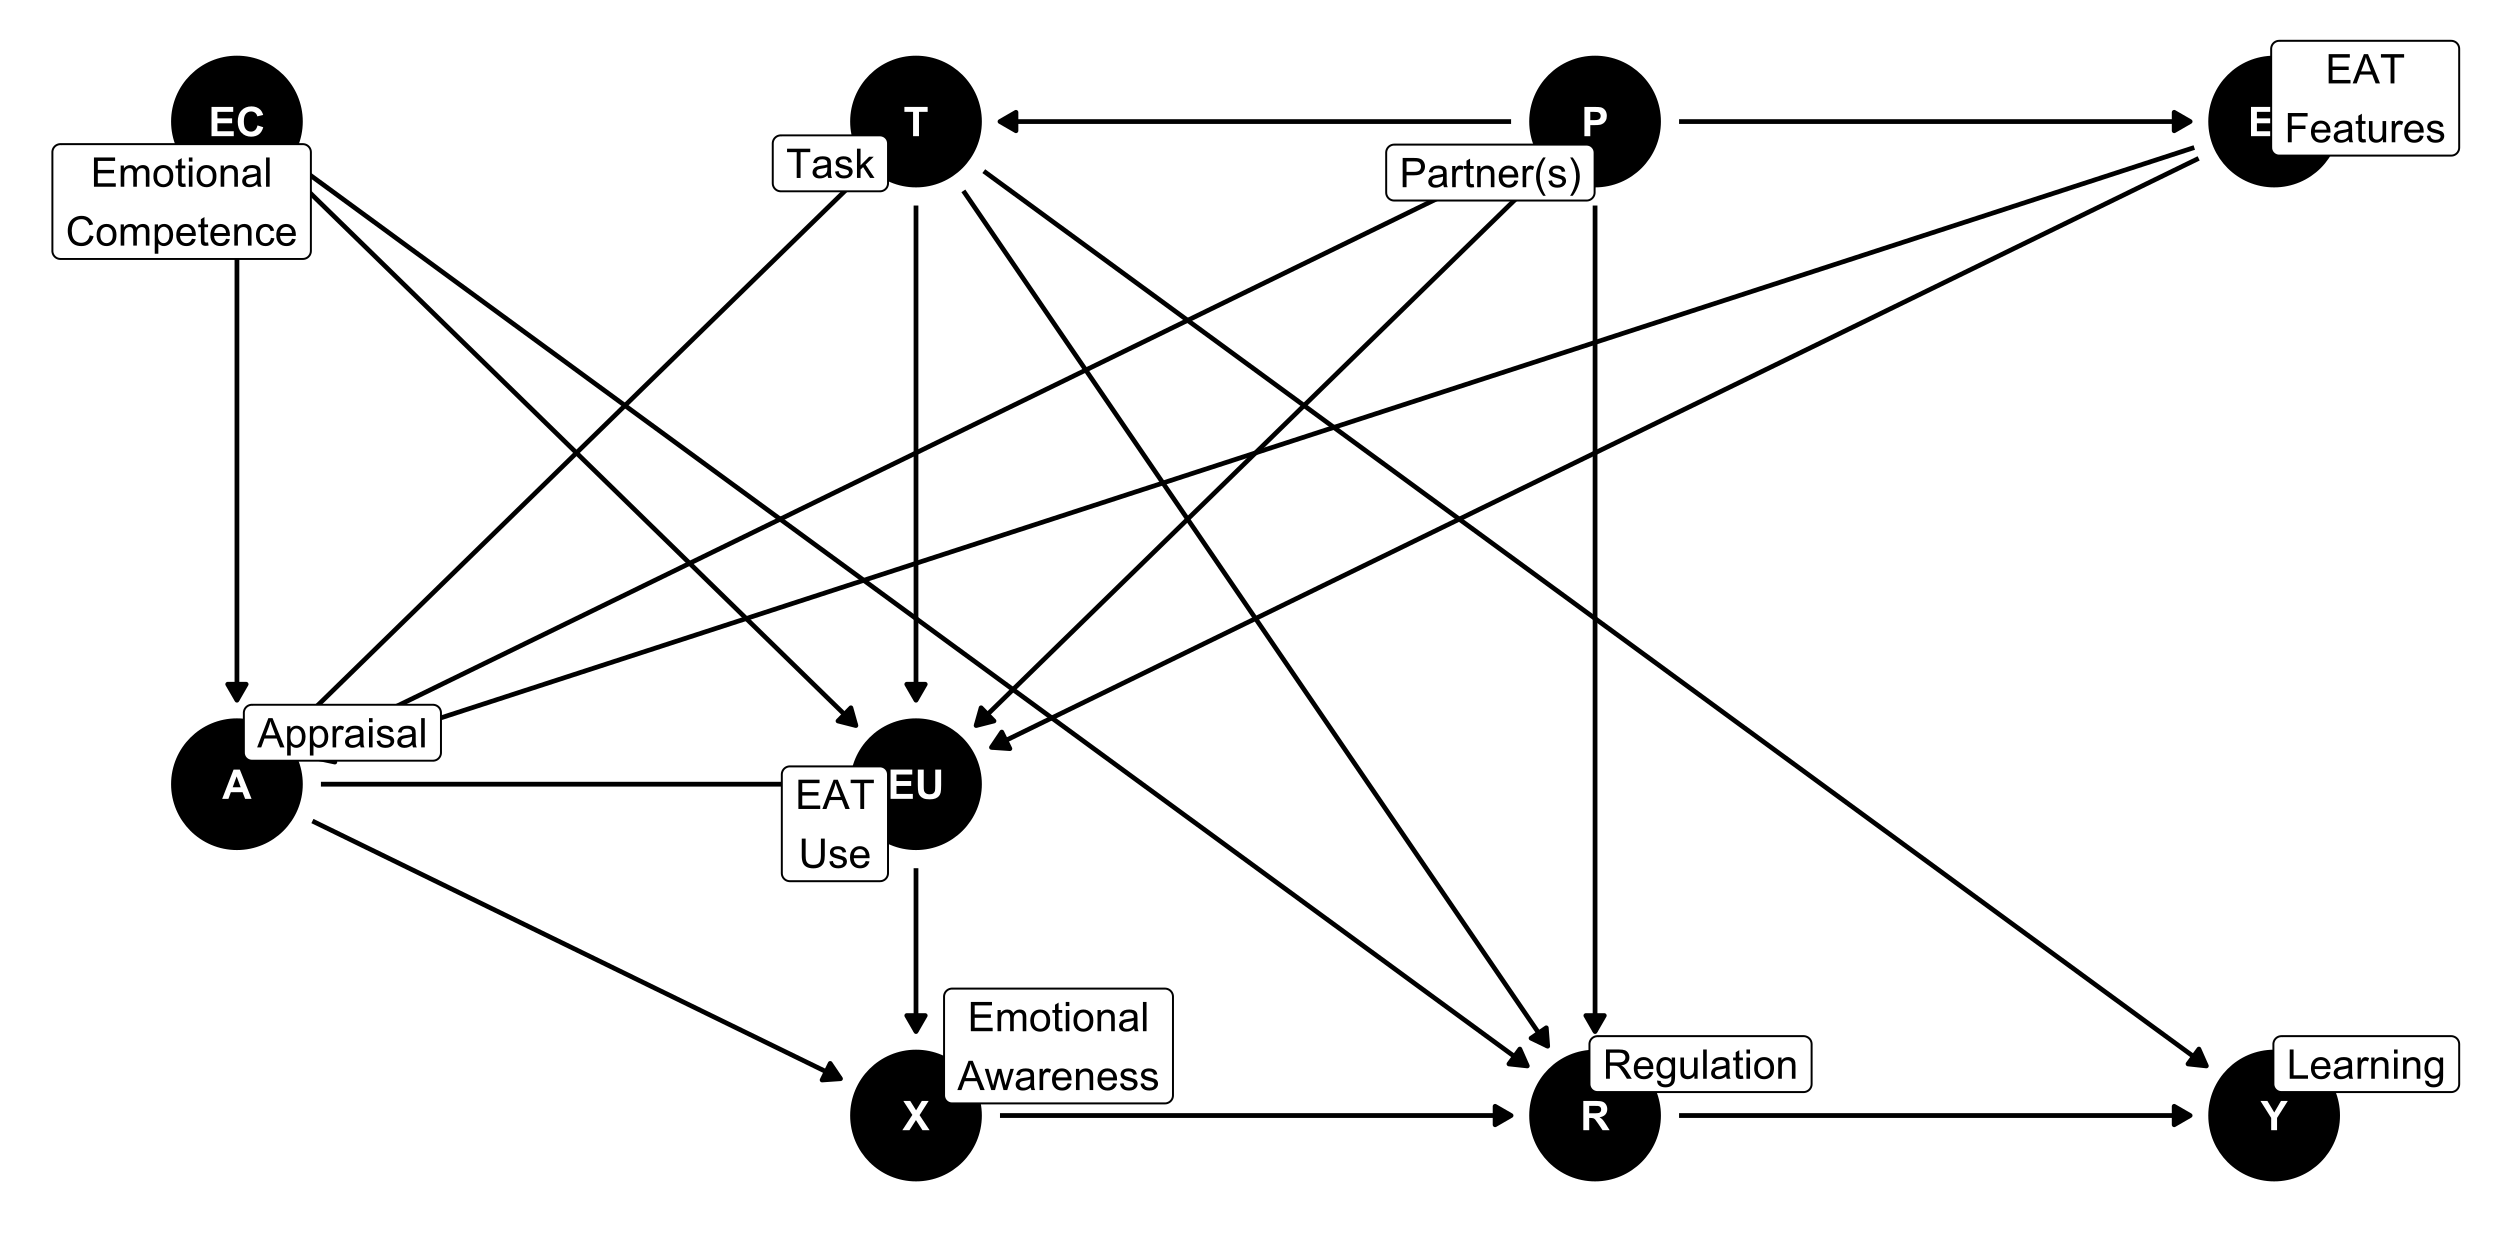 <?xml version="1.0" encoding="UTF-8"?>
<svg xmlns="http://www.w3.org/2000/svg" xmlns:xlink="http://www.w3.org/1999/xlink" width="675pt" height="337pt" viewBox="0 0 675 337" version="1.1">
<defs>
<g>
<symbol overflow="visible" id="glyph0-0">
<path style="stroke:none;" d="M 1.379 0 L 1.379 -6.898 L 6.898 -6.898 L 6.898 0 Z M 1.551 -0.172 L 6.727 -0.172 L 6.727 -6.727 L 1.551 -6.727 Z M 1.551 -0.172 "/>
</symbol>
<symbol overflow="visible" id="glyph0-1">
<path style="stroke:none;" d="M 7.93 0 L 6.195 0 L 5.504 -1.797 L 2.344 -1.797 L 1.691 0 L 0 0 L 3.078 -7.902 L 4.766 -7.902 Z M 4.992 -3.125 L 3.902 -6.059 L 2.836 -3.125 Z M 4.992 -3.125 "/>
</symbol>
<symbol overflow="visible" id="glyph0-2">
<path style="stroke:none;" d="M 0.805 0 L 0.805 -7.902 L 6.664 -7.902 L 6.664 -6.566 L 2.398 -6.566 L 2.398 -4.812 L 6.367 -4.812 L 6.367 -3.48 L 2.398 -3.48 L 2.398 -1.332 L 6.812 -1.332 L 6.812 0 Z M 0.805 0 "/>
</symbol>
<symbol overflow="visible" id="glyph0-3">
<path style="stroke:none;" d="M 5.859 -2.906 L 7.406 -2.414 C 7.168 -1.551 6.773 -0.91 6.223 -0.492 C 5.668 -0.078 4.969 0.129 4.125 0.133 C 3.074 0.129 2.211 -0.227 1.535 -0.941 C 0.859 -1.656 0.52 -2.637 0.523 -3.883 C 0.52 -5.195 0.859 -6.215 1.539 -6.945 C 2.215 -7.672 3.109 -8.039 4.223 -8.039 C 5.188 -8.039 5.973 -7.75 6.578 -7.18 C 6.934 -6.836 7.203 -6.352 7.387 -5.727 L 5.805 -5.348 C 5.707 -5.754 5.512 -6.078 5.219 -6.316 C 4.922 -6.551 4.562 -6.668 4.141 -6.672 C 3.551 -6.668 3.074 -6.457 2.715 -6.039 C 2.348 -5.617 2.168 -4.938 2.168 -4 C 2.168 -2.996 2.348 -2.285 2.707 -1.863 C 3.066 -1.441 3.531 -1.23 4.109 -1.23 C 4.527 -1.23 4.891 -1.363 5.199 -1.633 C 5.504 -1.902 5.727 -2.328 5.859 -2.906 Z M 5.859 -2.906 "/>
</symbol>
<symbol overflow="visible" id="glyph0-4">
<path style="stroke:none;" d="M 0.812 0 L 0.812 -7.902 L 6.23 -7.902 L 6.23 -6.566 L 2.41 -6.566 L 2.41 -4.695 L 5.707 -4.695 L 5.707 -3.359 L 2.41 -3.359 L 2.41 0 Z M 0.812 0 "/>
</symbol>
<symbol overflow="visible" id="glyph0-5">
<path style="stroke:none;" d="M 0.793 -7.902 L 2.387 -7.902 L 2.387 -3.621 C 2.383 -2.941 2.406 -2.5 2.449 -2.301 C 2.516 -1.977 2.676 -1.719 2.934 -1.523 C 3.188 -1.328 3.539 -1.23 3.988 -1.23 C 4.438 -1.23 4.777 -1.32 5.012 -1.508 C 5.238 -1.688 5.379 -1.914 5.43 -2.188 C 5.473 -2.453 5.496 -2.902 5.5 -3.531 L 5.5 -7.902 L 7.094 -7.902 L 7.094 -3.75 C 7.09 -2.801 7.047 -2.129 6.965 -1.738 C 6.875 -1.344 6.715 -1.012 6.488 -0.746 C 6.254 -0.473 5.945 -0.262 5.559 -0.105 C 5.168 0.051 4.66 0.129 4.039 0.133 C 3.281 0.129 2.711 0.047 2.32 -0.125 C 1.93 -0.297 1.621 -0.523 1.395 -0.805 C 1.168 -1.078 1.02 -1.371 0.949 -1.684 C 0.844 -2.129 0.789 -2.797 0.793 -3.688 Z M 0.793 -7.902 "/>
</symbol>
<symbol overflow="visible" id="glyph0-6">
<path style="stroke:none;" d="M 0.805 0 L 0.805 -7.902 L 3.363 -7.902 C 4.332 -7.898 4.965 -7.859 5.262 -7.785 C 5.715 -7.664 6.094 -7.406 6.398 -7.008 C 6.703 -6.609 6.855 -6.098 6.855 -5.473 C 6.855 -4.984 6.766 -4.574 6.59 -4.246 C 6.414 -3.914 6.191 -3.656 5.922 -3.469 C 5.648 -3.281 5.371 -3.156 5.094 -3.094 C 4.711 -3.016 4.16 -2.977 3.438 -2.98 L 2.398 -2.98 L 2.398 0 Z M 2.398 -6.566 L 2.398 -4.324 L 3.273 -4.324 C 3.898 -4.324 4.316 -4.363 4.531 -4.445 C 4.742 -4.527 4.91 -4.656 5.031 -4.832 C 5.148 -5.008 5.207 -5.215 5.211 -5.449 C 5.207 -5.738 5.125 -5.973 4.957 -6.16 C 4.789 -6.344 4.574 -6.461 4.316 -6.512 C 4.125 -6.543 3.742 -6.562 3.168 -6.566 Z M 2.398 -6.566 "/>
</symbol>
<symbol overflow="visible" id="glyph0-7">
<path style="stroke:none;" d="M 0.809 0 L 0.809 -7.902 L 4.168 -7.902 C 5.008 -7.898 5.621 -7.828 6.008 -7.688 C 6.387 -7.547 6.695 -7.293 6.926 -6.93 C 7.156 -6.566 7.27 -6.152 7.273 -5.688 C 7.27 -5.09 7.098 -4.598 6.75 -4.215 C 6.398 -3.824 5.875 -3.582 5.188 -3.488 C 5.527 -3.285 5.812 -3.066 6.039 -2.824 C 6.262 -2.582 6.566 -2.152 6.949 -1.543 L 7.914 0 L 6.004 0 L 4.852 -1.719 C 4.441 -2.328 4.16 -2.715 4.012 -2.879 C 3.859 -3.035 3.699 -3.148 3.531 -3.211 C 3.359 -3.27 3.09 -3.297 2.727 -3.301 L 2.402 -3.301 L 2.402 0 Z M 2.402 -4.559 L 3.586 -4.559 C 4.352 -4.559 4.828 -4.59 5.02 -4.656 C 5.207 -4.719 5.355 -4.832 5.465 -4.992 C 5.57 -5.148 5.625 -5.344 5.629 -5.586 C 5.625 -5.848 5.555 -6.062 5.414 -6.227 C 5.273 -6.387 5.07 -6.492 4.812 -6.539 C 4.68 -6.555 4.293 -6.562 3.648 -6.566 L 2.402 -6.566 Z M 2.402 -4.559 "/>
</symbol>
<symbol overflow="visible" id="glyph0-8">
<path style="stroke:none;" d="M 2.582 0 L 2.582 -6.566 L 0.238 -6.566 L 0.238 -7.902 L 6.516 -7.902 L 6.516 -6.566 L 4.176 -6.566 L 4.176 0 Z M 2.582 0 "/>
</symbol>
<symbol overflow="visible" id="glyph0-9">
<path style="stroke:none;" d="M 0 0 L 2.699 -4.125 L 0.254 -7.902 L 2.117 -7.902 L 3.703 -5.363 L 5.254 -7.902 L 7.105 -7.902 L 4.648 -4.062 L 7.348 0 L 5.422 0 L 3.672 -2.734 L 1.914 0 Z M 0 0 "/>
</symbol>
<symbol overflow="visible" id="glyph0-10">
<path style="stroke:none;" d="M 2.879 0 L 2.879 -3.324 L -0.016 -7.902 L 1.855 -7.902 L 3.715 -4.777 L 5.535 -7.902 L 7.375 -7.902 L 4.469 -3.316 L 4.469 0 Z M 2.879 0 "/>
</symbol>
<symbol overflow="visible" id="glyph1-0">
<path style="stroke:none;" d="M 1.379 0 L 1.379 -6.898 L 6.898 -6.898 L 6.898 0 Z M 1.551 -0.172 L 6.727 -0.172 L 6.727 -6.727 L 1.551 -6.727 Z M 1.551 -0.172 "/>
</symbol>
<symbol overflow="visible" id="glyph1-1">
<path style="stroke:none;" d="M -0.016 0 L 3.02 -7.902 L 4.145 -7.902 L 7.379 0 L 6.188 0 L 5.266 -2.395 L 1.961 -2.395 L 1.094 0 Z M 2.266 -3.246 L 4.941 -3.246 L 4.117 -5.434 C 3.863 -6.094 3.676 -6.641 3.559 -7.074 C 3.453 -6.562 3.312 -6.059 3.133 -5.562 Z M 2.266 -3.246 "/>
</symbol>
<symbol overflow="visible" id="glyph1-2">
<path style="stroke:none;" d="M 0.727 2.195 L 0.727 -5.727 L 1.613 -5.727 L 1.613 -4.98 C 1.816 -5.27 2.051 -5.488 2.316 -5.637 C 2.574 -5.781 2.895 -5.852 3.273 -5.855 C 3.758 -5.852 4.188 -5.727 4.562 -5.477 C 4.934 -5.223 5.215 -4.867 5.41 -4.41 C 5.598 -3.953 5.695 -3.453 5.699 -2.906 C 5.695 -2.32 5.59 -1.793 5.383 -1.324 C 5.168 -0.855 4.863 -0.496 4.465 -0.246 C 4.062 0.004 3.641 0.129 3.203 0.129 C 2.875 0.129 2.582 0.062 2.328 -0.074 C 2.07 -0.211 1.863 -0.383 1.699 -0.594 L 1.699 2.195 Z M 1.605 -2.828 C 1.605 -2.09 1.754 -1.547 2.051 -1.195 C 2.348 -0.844 2.707 -0.668 3.137 -0.668 C 3.566 -0.668 3.938 -0.848 4.246 -1.215 C 4.551 -1.574 4.703 -2.141 4.707 -2.91 C 4.703 -3.637 4.555 -4.184 4.254 -4.547 C 3.953 -4.91 3.594 -5.09 3.18 -5.094 C 2.762 -5.09 2.395 -4.898 2.082 -4.512 C 1.762 -4.125 1.605 -3.562 1.605 -2.828 Z M 1.605 -2.828 "/>
</symbol>
<symbol overflow="visible" id="glyph1-3">
<path style="stroke:none;" d="M 0.719 0 L 0.719 -5.727 L 1.59 -5.727 L 1.59 -4.855 C 1.809 -5.258 2.016 -5.527 2.207 -5.66 C 2.395 -5.789 2.602 -5.852 2.828 -5.855 C 3.152 -5.852 3.484 -5.75 3.828 -5.543 L 3.492 -4.641 C 3.254 -4.781 3.016 -4.852 2.781 -4.852 C 2.566 -4.852 2.375 -4.785 2.211 -4.66 C 2.039 -4.527 1.918 -4.352 1.848 -4.129 C 1.738 -3.781 1.688 -3.402 1.688 -2.996 L 1.688 0 Z M 0.719 0 "/>
</symbol>
<symbol overflow="visible" id="glyph1-4">
<path style="stroke:none;" d="M 4.465 -0.707 C 4.105 -0.398 3.758 -0.184 3.426 -0.059 C 3.09 0.066 2.734 0.129 2.355 0.129 C 1.727 0.129 1.242 -0.023 0.906 -0.332 C 0.566 -0.637 0.398 -1.027 0.398 -1.508 C 0.398 -1.785 0.461 -2.043 0.59 -2.277 C 0.715 -2.508 0.883 -2.695 1.09 -2.836 C 1.297 -2.977 1.527 -3.082 1.789 -3.152 C 1.977 -3.203 2.266 -3.25 2.652 -3.301 C 3.434 -3.387 4.012 -3.5 4.383 -3.633 C 4.383 -3.766 4.383 -3.848 4.387 -3.887 C 4.383 -4.277 4.293 -4.559 4.113 -4.723 C 3.863 -4.941 3.492 -5.051 3.008 -5.051 C 2.547 -5.051 2.211 -4.969 1.996 -4.809 C 1.777 -4.648 1.617 -4.367 1.516 -3.961 L 0.566 -4.09 C 0.648 -4.496 0.789 -4.824 0.992 -5.074 C 1.188 -5.324 1.473 -5.516 1.848 -5.652 C 2.219 -5.785 2.652 -5.852 3.148 -5.855 C 3.633 -5.852 4.031 -5.793 4.34 -5.68 C 4.641 -5.562 4.863 -5.418 5.012 -5.246 C 5.152 -5.066 5.254 -4.848 5.316 -4.586 C 5.344 -4.418 5.359 -4.121 5.363 -3.691 L 5.363 -2.398 C 5.359 -1.492 5.383 -0.922 5.426 -0.688 C 5.465 -0.445 5.547 -0.219 5.672 0 L 4.656 0 C 4.555 -0.199 4.492 -0.434 4.465 -0.707 Z M 4.383 -2.875 C 4.031 -2.727 3.5 -2.605 2.797 -2.508 C 2.395 -2.449 2.113 -2.383 1.949 -2.312 C 1.781 -2.238 1.652 -2.133 1.566 -1.996 C 1.473 -1.855 1.43 -1.703 1.434 -1.535 C 1.43 -1.277 1.527 -1.059 1.727 -0.887 C 1.918 -0.711 2.203 -0.625 2.586 -0.629 C 2.957 -0.625 3.289 -0.707 3.582 -0.875 C 3.871 -1.035 4.086 -1.262 4.227 -1.547 C 4.328 -1.766 4.383 -2.086 4.383 -2.516 Z M 4.383 -2.875 "/>
</symbol>
<symbol overflow="visible" id="glyph1-5">
<path style="stroke:none;" d="M 0.734 -6.785 L 0.734 -7.902 L 1.703 -7.902 L 1.703 -6.785 Z M 0.734 0 L 0.734 -5.727 L 1.703 -5.727 L 1.703 0 Z M 0.734 0 "/>
</symbol>
<symbol overflow="visible" id="glyph1-6">
<path style="stroke:none;" d="M 0.34 -1.707 L 1.301 -1.859 C 1.352 -1.469 1.5 -1.176 1.746 -0.973 C 1.992 -0.77 2.336 -0.668 2.781 -0.668 C 3.223 -0.668 3.555 -0.758 3.773 -0.938 C 3.988 -1.117 4.094 -1.328 4.098 -1.578 C 4.094 -1.797 4 -1.973 3.812 -2.098 C 3.676 -2.184 3.344 -2.293 2.82 -2.426 C 2.102 -2.605 1.609 -2.758 1.336 -2.891 C 1.062 -3.02 0.852 -3.203 0.711 -3.438 C 0.566 -3.668 0.496 -3.922 0.5 -4.203 C 0.496 -4.453 0.555 -4.691 0.676 -4.91 C 0.789 -5.129 0.949 -5.309 1.152 -5.457 C 1.301 -5.562 1.508 -5.656 1.77 -5.738 C 2.027 -5.812 2.305 -5.852 2.609 -5.855 C 3.055 -5.852 3.449 -5.789 3.789 -5.66 C 4.129 -5.527 4.379 -5.352 4.543 -5.133 C 4.699 -4.914 4.812 -4.617 4.879 -4.246 L 3.93 -4.117 C 3.883 -4.41 3.758 -4.641 3.555 -4.805 C 3.348 -4.969 3.055 -5.051 2.68 -5.055 C 2.23 -5.051 1.914 -4.977 1.723 -4.832 C 1.531 -4.684 1.434 -4.512 1.438 -4.316 C 1.434 -4.188 1.477 -4.074 1.559 -3.977 C 1.637 -3.871 1.758 -3.785 1.93 -3.719 C 2.023 -3.68 2.309 -3.598 2.785 -3.473 C 3.469 -3.285 3.949 -3.133 4.223 -3.02 C 4.492 -2.902 4.703 -2.734 4.859 -2.512 C 5.012 -2.289 5.09 -2.012 5.094 -1.684 C 5.09 -1.355 4.996 -1.051 4.809 -0.766 C 4.617 -0.48 4.344 -0.262 3.992 -0.105 C 3.633 0.051 3.23 0.129 2.785 0.129 C 2.039 0.129 1.473 -0.023 1.086 -0.332 C 0.691 -0.641 0.445 -1.098 0.34 -1.707 Z M 0.34 -1.707 "/>
</symbol>
<symbol overflow="visible" id="glyph1-7">
<path style="stroke:none;" d="M 0.707 0 L 0.707 -7.902 L 1.676 -7.902 L 1.676 0 Z M 0.707 0 "/>
</symbol>
<symbol overflow="visible" id="glyph1-8">
<path style="stroke:none;" d="M 0.875 0 L 0.875 -7.902 L 6.586 -7.902 L 6.586 -6.969 L 1.918 -6.969 L 1.918 -4.551 L 6.289 -4.551 L 6.289 -3.621 L 1.918 -3.621 L 1.918 -0.934 L 6.77 -0.934 L 6.77 0 Z M 0.875 0 "/>
</symbol>
<symbol overflow="visible" id="glyph1-9">
<path style="stroke:none;" d="M 0.727 0 L 0.727 -5.727 L 1.594 -5.727 L 1.594 -4.922 C 1.773 -5.203 2.012 -5.426 2.312 -5.598 C 2.609 -5.766 2.949 -5.852 3.332 -5.855 C 3.754 -5.852 4.102 -5.766 4.375 -5.59 C 4.645 -5.41 4.836 -5.164 4.949 -4.852 C 5.398 -5.52 5.988 -5.852 6.715 -5.855 C 7.281 -5.852 7.715 -5.695 8.023 -5.383 C 8.328 -5.066 8.484 -4.582 8.484 -3.93 L 8.484 0 L 7.52 0 L 7.52 -3.605 C 7.516 -3.988 7.484 -4.27 7.426 -4.441 C 7.359 -4.613 7.246 -4.75 7.082 -4.855 C 6.914 -4.957 6.719 -5.008 6.5 -5.012 C 6.094 -5.008 5.762 -4.875 5.496 -4.609 C 5.23 -4.34 5.098 -3.91 5.098 -3.324 L 5.098 0 L 4.129 0 L 4.129 -3.719 C 4.125 -4.148 4.047 -4.473 3.891 -4.688 C 3.734 -4.902 3.477 -5.008 3.117 -5.012 C 2.844 -5.008 2.59 -4.938 2.359 -4.797 C 2.125 -4.652 1.957 -4.441 1.855 -4.164 C 1.75 -3.887 1.699 -3.488 1.699 -2.969 L 1.699 0 Z M 0.727 0 "/>
</symbol>
<symbol overflow="visible" id="glyph1-10">
<path style="stroke:none;" d="M 0.367 -2.863 C 0.363 -3.922 0.656 -4.707 1.25 -5.219 C 1.738 -5.641 2.34 -5.852 3.051 -5.855 C 3.836 -5.852 4.48 -5.594 4.98 -5.082 C 5.48 -4.562 5.73 -3.852 5.73 -2.941 C 5.73 -2.207 5.617 -1.625 5.398 -1.203 C 5.172 -0.777 4.852 -0.449 4.434 -0.219 C 4.008 0.016 3.547 0.129 3.051 0.129 C 2.246 0.129 1.598 -0.125 1.105 -0.641 C 0.609 -1.152 0.363 -1.895 0.367 -2.863 Z M 1.363 -2.863 C 1.359 -2.125 1.52 -1.574 1.844 -1.215 C 2.16 -0.848 2.562 -0.668 3.051 -0.668 C 3.531 -0.668 3.934 -0.852 4.254 -1.219 C 4.574 -1.586 4.734 -2.145 4.734 -2.895 C 4.734 -3.602 4.57 -4.137 4.25 -4.504 C 3.926 -4.867 3.527 -5.051 3.051 -5.051 C 2.562 -5.051 2.16 -4.867 1.844 -4.504 C 1.52 -4.141 1.359 -3.594 1.363 -2.863 Z M 1.363 -2.863 "/>
</symbol>
<symbol overflow="visible" id="glyph1-11">
<path style="stroke:none;" d="M 2.848 -0.867 L 2.984 -0.012 C 2.711 0.043 2.469 0.07 2.254 0.074 C 1.898 0.07 1.625 0.02 1.434 -0.09 C 1.238 -0.199 1.102 -0.348 1.023 -0.531 C 0.941 -0.711 0.902 -1.094 0.906 -1.676 L 0.906 -4.969 L 0.195 -4.969 L 0.195 -5.727 L 0.906 -5.727 L 0.906 -7.141 L 1.871 -7.723 L 1.871 -5.727 L 2.848 -5.727 L 2.848 -4.969 L 1.871 -4.969 L 1.871 -1.621 C 1.867 -1.344 1.887 -1.164 1.922 -1.086 C 1.953 -1.004 2.008 -0.941 2.086 -0.898 C 2.164 -0.852 2.273 -0.832 2.422 -0.832 C 2.523 -0.832 2.668 -0.844 2.848 -0.867 Z M 2.848 -0.867 "/>
</symbol>
<symbol overflow="visible" id="glyph1-12">
<path style="stroke:none;" d="M 0.727 0 L 0.727 -5.727 L 1.602 -5.727 L 1.602 -4.91 C 2.016 -5.539 2.625 -5.852 3.422 -5.855 C 3.766 -5.852 4.082 -5.789 4.375 -5.668 C 4.66 -5.539 4.875 -5.379 5.023 -5.18 C 5.164 -4.977 5.266 -4.738 5.324 -4.465 C 5.359 -4.285 5.379 -3.969 5.379 -3.52 L 5.379 0 L 4.41 0 L 4.41 -3.48 C 4.406 -3.875 4.367 -4.168 4.297 -4.367 C 4.219 -4.562 4.086 -4.719 3.895 -4.836 C 3.699 -4.949 3.473 -5.008 3.219 -5.012 C 2.801 -5.008 2.445 -4.879 2.148 -4.617 C 1.848 -4.355 1.699 -3.855 1.699 -3.125 L 1.699 0 Z M 0.727 0 "/>
</symbol>
<symbol overflow="visible" id="glyph1-13">
<path style="stroke:none;" d="M 6.488 -2.77 L 7.535 -2.508 C 7.316 -1.648 6.922 -0.992 6.352 -0.543 C 5.781 -0.094 5.086 0.129 4.266 0.133 C 3.41 0.129 2.715 -0.043 2.184 -0.387 C 1.648 -0.73 1.242 -1.23 0.969 -1.891 C 0.688 -2.547 0.551 -3.254 0.551 -4.012 C 0.551 -4.832 0.707 -5.551 1.02 -6.164 C 1.332 -6.773 1.777 -7.238 2.363 -7.559 C 2.941 -7.879 3.582 -8.039 4.281 -8.039 C 5.066 -8.039 5.73 -7.836 6.273 -7.434 C 6.809 -7.027 7.184 -6.461 7.402 -5.734 L 6.371 -5.492 C 6.184 -6.062 5.918 -6.48 5.574 -6.746 C 5.223 -7.004 4.785 -7.137 4.258 -7.141 C 3.648 -7.137 3.141 -6.992 2.734 -6.703 C 2.324 -6.414 2.039 -6.023 1.875 -5.531 C 1.711 -5.039 1.629 -4.531 1.629 -4.016 C 1.629 -3.34 1.727 -2.754 1.922 -2.254 C 2.117 -1.75 2.422 -1.375 2.836 -1.133 C 3.25 -0.883 3.695 -0.762 4.176 -0.762 C 4.758 -0.762 5.254 -0.93 5.664 -1.266 C 6.066 -1.602 6.34 -2.102 6.488 -2.77 Z M 6.488 -2.77 "/>
</symbol>
<symbol overflow="visible" id="glyph1-14">
<path style="stroke:none;" d="M 4.648 -1.844 L 5.648 -1.719 C 5.488 -1.129 5.195 -0.676 4.77 -0.355 C 4.34 -0.031 3.793 0.129 3.133 0.129 C 2.293 0.129 1.629 -0.129 1.137 -0.645 C 0.645 -1.16 0.398 -1.883 0.402 -2.812 C 0.398 -3.773 0.645 -4.52 1.145 -5.055 C 1.637 -5.586 2.281 -5.852 3.078 -5.855 C 3.84 -5.852 4.465 -5.59 4.953 -5.07 C 5.434 -4.547 5.676 -3.816 5.68 -2.875 C 5.676 -2.812 5.676 -2.727 5.676 -2.613 L 1.406 -2.613 C 1.441 -1.984 1.617 -1.5 1.941 -1.168 C 2.258 -0.832 2.656 -0.668 3.137 -0.668 C 3.488 -0.668 3.793 -0.762 4.047 -0.949 C 4.297 -1.137 4.496 -1.434 4.648 -1.844 Z M 1.461 -3.414 L 4.656 -3.414 C 4.613 -3.891 4.492 -4.25 4.289 -4.496 C 3.98 -4.863 3.578 -5.051 3.09 -5.055 C 2.641 -5.051 2.266 -4.902 1.965 -4.605 C 1.656 -4.309 1.488 -3.91 1.461 -3.414 Z M 1.461 -3.414 "/>
</symbol>
<symbol overflow="visible" id="glyph1-15">
<path style="stroke:none;" d="M 4.465 -2.098 L 5.418 -1.973 C 5.312 -1.312 5.047 -0.797 4.617 -0.43 C 4.188 -0.055 3.66 0.129 3.035 0.129 C 2.25 0.129 1.617 -0.125 1.145 -0.637 C 0.664 -1.148 0.426 -1.883 0.43 -2.84 C 0.426 -3.457 0.531 -4 0.738 -4.465 C 0.941 -4.926 1.25 -5.273 1.672 -5.508 C 2.086 -5.738 2.543 -5.852 3.039 -5.855 C 3.66 -5.852 4.168 -5.695 4.566 -5.383 C 4.957 -5.066 5.211 -4.621 5.324 -4.043 L 4.383 -3.898 C 4.289 -4.277 4.129 -4.566 3.902 -4.762 C 3.676 -4.953 3.398 -5.051 3.078 -5.055 C 2.586 -5.051 2.191 -4.875 1.887 -4.527 C 1.582 -4.176 1.43 -3.621 1.43 -2.867 C 1.43 -2.094 1.574 -1.535 1.871 -1.191 C 2.16 -0.84 2.547 -0.668 3.023 -0.668 C 3.402 -0.668 3.719 -0.785 3.977 -1.02 C 4.23 -1.254 4.395 -1.613 4.465 -2.098 Z M 4.465 -2.098 "/>
</symbol>
<symbol overflow="visible" id="glyph1-16">
<path style="stroke:none;" d="M 2.863 0 L 2.863 -6.969 L 0.258 -6.969 L 0.258 -7.902 L 6.523 -7.902 L 6.523 -6.969 L 3.906 -6.969 L 3.906 0 Z M 2.863 0 "/>
</symbol>
<symbol overflow="visible" id="glyph1-17">
<path style="stroke:none;" d="M 0.906 0 L 0.906 -7.902 L 6.238 -7.902 L 6.238 -6.969 L 1.953 -6.969 L 1.953 -4.523 L 5.66 -4.523 L 5.66 -3.59 L 1.953 -3.59 L 1.953 0 Z M 0.906 0 "/>
</symbol>
<symbol overflow="visible" id="glyph1-18">
<path style="stroke:none;" d="M 4.48 0 L 4.48 -0.84 C 4.031 -0.191 3.426 0.129 2.664 0.129 C 2.324 0.129 2.008 0.066 1.715 -0.062 C 1.422 -0.191 1.203 -0.355 1.062 -0.551 C 0.918 -0.746 0.82 -0.984 0.766 -1.273 C 0.723 -1.461 0.703 -1.766 0.707 -2.18 L 0.707 -5.727 L 1.676 -5.727 L 1.676 -2.551 C 1.676 -2.039 1.695 -1.699 1.734 -1.527 C 1.797 -1.27 1.926 -1.07 2.125 -0.926 C 2.32 -0.777 2.562 -0.703 2.855 -0.707 C 3.145 -0.703 3.418 -0.777 3.676 -0.93 C 3.926 -1.074 4.109 -1.277 4.219 -1.539 C 4.324 -1.793 4.375 -2.164 4.379 -2.656 L 4.379 -5.727 L 5.348 -5.727 L 5.348 0 Z M 4.48 0 "/>
</symbol>
<symbol overflow="visible" id="glyph1-19">
<path style="stroke:none;" d="M 6.039 -7.902 L 7.082 -7.902 L 7.082 -3.336 C 7.078 -2.539 6.988 -1.91 6.812 -1.441 C 6.629 -0.973 6.305 -0.594 5.84 -0.305 C 5.367 -0.016 4.754 0.129 3.996 0.133 C 3.254 0.129 2.645 0.004 2.176 -0.246 C 1.703 -0.5 1.367 -0.867 1.168 -1.355 C 0.965 -1.836 0.867 -2.496 0.867 -3.336 L 0.867 -7.902 L 1.914 -7.902 L 1.914 -3.344 C 1.91 -2.652 1.973 -2.145 2.105 -1.824 C 2.23 -1.496 2.449 -1.246 2.762 -1.07 C 3.07 -0.895 3.453 -0.809 3.902 -0.809 C 4.668 -0.809 5.215 -0.98 5.547 -1.332 C 5.871 -1.676 6.035 -2.348 6.039 -3.344 Z M 6.039 -7.902 "/>
</symbol>
<symbol overflow="visible" id="glyph1-20">
<path style="stroke:none;" d="M 0.852 0 L 0.852 -7.902 L 3.832 -7.902 C 4.355 -7.898 4.754 -7.875 5.035 -7.828 C 5.418 -7.762 5.742 -7.637 6.008 -7.457 C 6.266 -7.273 6.477 -7.02 6.641 -6.691 C 6.797 -6.363 6.879 -6.004 6.883 -5.617 C 6.879 -4.941 6.664 -4.371 6.242 -3.91 C 5.812 -3.441 5.043 -3.211 3.926 -3.211 L 1.898 -3.211 L 1.898 0 Z M 1.898 -4.145 L 3.941 -4.145 C 4.613 -4.141 5.094 -4.266 5.379 -4.52 C 5.66 -4.77 5.801 -5.125 5.805 -5.586 C 5.801 -5.914 5.719 -6.199 5.555 -6.434 C 5.387 -6.668 5.164 -6.82 4.895 -6.898 C 4.715 -6.941 4.391 -6.965 3.918 -6.969 L 1.898 -6.969 Z M 1.898 -4.145 "/>
</symbol>
<symbol overflow="visible" id="glyph1-21">
<path style="stroke:none;" d="M 2.582 2.324 C 2.043 1.645 1.59 0.855 1.223 -0.047 C 0.852 -0.953 0.668 -1.891 0.668 -2.863 C 0.668 -3.715 0.805 -4.535 1.082 -5.32 C 1.406 -6.227 1.906 -7.133 2.582 -8.039 L 3.277 -8.039 C 2.84 -7.289 2.555 -6.754 2.414 -6.438 C 2.195 -5.938 2.023 -5.418 1.898 -4.883 C 1.742 -4.207 1.664 -3.531 1.664 -2.855 C 1.664 -1.125 2.199 0.598 3.277 2.324 Z M 2.582 2.324 "/>
</symbol>
<symbol overflow="visible" id="glyph1-22">
<path style="stroke:none;" d="M 1.363 2.324 L 0.668 2.324 C 1.742 0.598 2.277 -1.125 2.281 -2.855 C 2.277 -3.527 2.199 -4.199 2.047 -4.867 C 1.922 -5.402 1.754 -5.922 1.535 -6.422 C 1.395 -6.742 1.105 -7.281 0.668 -8.039 L 1.363 -8.039 C 2.039 -7.133 2.539 -6.227 2.863 -5.32 C 3.137 -4.535 3.273 -3.715 3.277 -2.863 C 3.273 -1.891 3.09 -0.953 2.719 -0.047 C 2.344 0.855 1.891 1.645 1.363 2.324 Z M 1.363 2.324 "/>
</symbol>
<symbol overflow="visible" id="glyph1-23">
<path style="stroke:none;" d="M 0.867 0 L 0.867 -7.902 L 4.371 -7.902 C 5.074 -7.898 5.609 -7.828 5.977 -7.688 C 6.344 -7.547 6.637 -7.297 6.855 -6.938 C 7.074 -6.578 7.184 -6.18 7.184 -5.746 C 7.184 -5.184 7 -4.711 6.641 -4.328 C 6.273 -3.941 5.715 -3.695 4.961 -3.594 C 5.234 -3.457 5.445 -3.328 5.59 -3.203 C 5.895 -2.918 6.184 -2.566 6.457 -2.152 L 7.832 0 L 6.516 0 L 5.473 -1.645 C 5.164 -2.117 4.91 -2.48 4.715 -2.73 C 4.516 -2.98 4.34 -3.156 4.188 -3.262 C 4.027 -3.359 3.867 -3.43 3.707 -3.473 C 3.586 -3.492 3.391 -3.504 3.125 -3.508 L 1.914 -3.508 L 1.914 0 Z M 1.914 -4.414 L 4.16 -4.414 C 4.637 -4.41 5.008 -4.461 5.281 -4.562 C 5.547 -4.66 5.754 -4.816 5.895 -5.035 C 6.035 -5.25 6.105 -5.488 6.105 -5.746 C 6.105 -6.117 5.969 -6.426 5.699 -6.668 C 5.426 -6.906 4.996 -7.023 4.414 -7.027 L 1.914 -7.027 Z M 1.914 -4.414 "/>
</symbol>
<symbol overflow="visible" id="glyph1-24">
<path style="stroke:none;" d="M 0.551 0.473 L 1.492 0.613 C 1.527 0.902 1.637 1.113 1.82 1.25 C 2.059 1.426 2.387 1.516 2.809 1.52 C 3.254 1.516 3.602 1.426 3.848 1.25 C 4.09 1.066 4.254 0.816 4.344 0.496 C 4.391 0.297 4.414 -0.117 4.414 -0.75 C 3.984 -0.25 3.457 0 2.828 0 C 2.039 0 1.43 -0.281 1 -0.852 C 0.566 -1.414 0.352 -2.098 0.355 -2.895 C 0.352 -3.441 0.449 -3.945 0.652 -4.406 C 0.848 -4.867 1.137 -5.223 1.512 -5.477 C 1.887 -5.727 2.328 -5.852 2.836 -5.855 C 3.508 -5.852 4.062 -5.578 4.508 -5.035 L 4.508 -5.727 L 5.402 -5.727 L 5.402 -0.777 C 5.402 0.117 5.309 0.746 5.129 1.117 C 4.941 1.488 4.656 1.781 4.266 2 C 3.871 2.211 3.387 2.32 2.812 2.324 C 2.129 2.32 1.574 2.168 1.156 1.863 C 0.734 1.555 0.535 1.09 0.551 0.473 Z M 1.352 -2.965 C 1.348 -2.215 1.496 -1.664 1.797 -1.32 C 2.094 -0.973 2.469 -0.801 2.922 -0.805 C 3.363 -0.801 3.738 -0.973 4.043 -1.316 C 4.344 -1.656 4.492 -2.195 4.496 -2.934 C 4.492 -3.633 4.336 -4.16 4.027 -4.516 C 3.715 -4.871 3.344 -5.051 2.906 -5.051 C 2.473 -5.051 2.105 -4.875 1.805 -4.523 C 1.5 -4.172 1.348 -3.652 1.352 -2.965 Z M 1.352 -2.965 "/>
</symbol>
<symbol overflow="visible" id="glyph1-25">
<path style="stroke:none;" d="M 0.734 0 L 0.734 -7.902 L 1.703 -7.902 L 1.703 -3.395 L 4 -5.727 L 5.254 -5.727 L 3.066 -3.602 L 5.477 0 L 4.281 0 L 2.387 -2.926 L 1.703 -2.27 L 1.703 0 Z M 0.734 0 "/>
</symbol>
<symbol overflow="visible" id="glyph1-26">
<path style="stroke:none;" d="M 1.785 0 L 0.031 -5.727 L 1.035 -5.727 L 1.945 -2.422 L 2.285 -1.191 C 2.301 -1.246 2.398 -1.641 2.582 -2.371 L 3.492 -5.727 L 4.492 -5.727 L 5.348 -2.402 L 5.633 -1.309 L 5.961 -2.414 L 6.941 -5.727 L 7.887 -5.727 L 6.098 0 L 5.09 0 L 4.176 -3.43 L 3.957 -4.402 L 2.797 0 Z M 1.785 0 "/>
</symbol>
<symbol overflow="visible" id="glyph1-27">
<path style="stroke:none;" d="M 0.809 0 L 0.809 -7.902 L 1.855 -7.902 L 1.855 -0.934 L 5.746 -0.934 L 5.746 0 Z M 0.809 0 "/>
</symbol>
</g>
</defs>
<g id="surface16">
<rect x="0" y="0" width="675" height="337" style="fill:rgb(100%,100%,100%);fill-opacity:1;stroke:none;"/>
<path style="fill:none;stroke-width:1.28;stroke-linecap:butt;stroke-linejoin:round;stroke:rgb(0%,0%,0%);stroke-opacity:1;stroke-miterlimit:1;" d="M 86.648 211.734 L 224.645 211.734 "/>
<path style="fill-rule:nonzero;fill:rgb(0%,0%,0%);fill-opacity:1;stroke-width:1.28;stroke-linecap:butt;stroke-linejoin:round;stroke:rgb(0%,0%,0%);stroke-opacity:1;stroke-miterlimit:1;" d="M 220.328 214.227 L 224.645 211.734 L 220.328 209.246 Z M 220.328 214.227 "/>
<path style="fill:none;stroke-width:1.28;stroke-linecap:butt;stroke-linejoin:round;stroke:rgb(0%,0%,0%);stroke-opacity:1;stroke-miterlimit:1;" d="M 84.352 221.68 L 86.195 222.578 L 88.047 223.484 L 91.75 225.289 L 93.602 226.195 L 95.457 227.098 L 97.309 228 L 99.16 228.906 L 102.863 230.711 L 104.715 231.617 L 108.418 233.422 L 110.27 234.328 L 112.125 235.23 L 113.977 236.133 L 115.828 237.039 L 119.531 238.844 L 121.383 239.75 L 125.086 241.555 L 126.938 242.461 L 128.793 243.363 L 130.645 244.266 L 132.496 245.172 L 136.199 246.977 L 138.051 247.883 L 141.754 249.688 L 143.609 250.594 L 147.312 252.398 L 149.164 253.305 L 152.867 255.109 L 154.719 256.016 L 158.422 257.82 L 160.277 258.727 L 163.98 260.531 L 165.832 261.438 L 169.535 263.242 L 171.387 264.148 L 175.09 265.953 L 176.945 266.859 L 182.5 269.566 L 184.352 270.473 L 188.055 272.277 L 189.906 273.184 L 191.758 274.086 L 193.613 274.988 L 195.465 275.895 L 199.168 277.699 L 201.02 278.605 L 204.723 280.41 L 206.574 281.316 L 208.43 282.219 L 210.281 283.121 L 212.133 284.027 L 215.836 285.832 L 217.688 286.738 L 221.391 288.543 L 223.242 289.449 L 225.098 290.352 L 226.938 291.25 "/>
<path style="fill-rule:nonzero;fill:rgb(0%,0%,0%);fill-opacity:1;stroke-width:1.28;stroke-linecap:butt;stroke-linejoin:round;stroke:rgb(0%,0%,0%);stroke-opacity:1;stroke-miterlimit:1;" d="M 221.969 291.598 L 226.938 291.25 L 224.156 287.121 Z M 221.969 291.598 "/>
<path style="fill:none;stroke-width:1.28;stroke-linecap:butt;stroke-linejoin:round;stroke:rgb(0%,0%,0%);stroke-opacity:1;stroke-miterlimit:1;" d="M 63.973 55.492 L 63.973 189.059 "/>
<path style="fill-rule:nonzero;fill:rgb(0%,0%,0%);fill-opacity:1;stroke-width:1.28;stroke-linecap:butt;stroke-linejoin:round;stroke:rgb(0%,0%,0%);stroke-opacity:1;stroke-miterlimit:1;" d="M 61.48 184.746 L 63.973 189.059 L 66.461 184.746 Z M 61.48 184.746 "/>
<path style="fill:none;stroke-width:1.28;stroke-linecap:butt;stroke-linejoin:round;stroke:rgb(0%,0%,0%);stroke-opacity:1;stroke-miterlimit:1;" d="M 80.199 48.652 L 80.641 49.082 L 82.492 50.887 L 86.195 54.504 L 88.047 56.309 L 91.75 59.926 L 93.602 61.73 L 95.457 63.539 L 97.309 65.348 L 99.16 67.152 L 102.863 70.77 L 104.715 72.574 L 108.418 76.191 L 110.27 77.996 L 112.125 79.805 L 113.977 81.613 L 115.828 83.418 L 119.531 87.035 L 121.383 88.84 L 125.086 92.457 L 126.938 94.262 L 128.793 96.07 L 130.645 97.879 L 132.496 99.684 L 136.199 103.301 L 138.051 105.105 L 141.754 108.723 L 143.609 110.527 L 147.312 114.145 L 149.164 115.949 L 152.867 119.566 L 154.719 121.371 L 158.422 124.988 L 160.277 126.793 L 163.98 130.41 L 165.832 132.215 L 169.535 135.832 L 171.387 137.637 L 175.09 141.254 L 176.945 143.059 L 178.797 144.867 L 180.648 146.672 L 184.352 150.289 L 186.203 152.094 L 189.906 155.711 L 191.758 157.516 L 193.613 159.324 L 195.465 161.133 L 197.316 162.938 L 201.02 166.555 L 202.871 168.359 L 206.574 171.977 L 208.43 173.781 L 212.133 177.398 L 213.984 179.203 L 217.688 182.82 L 219.539 184.625 L 223.242 188.242 L 225.098 190.047 L 228.801 193.664 L 230.652 195.469 L 231.09 195.898 "/>
<path style="fill-rule:nonzero;fill:rgb(0%,0%,0%);fill-opacity:1;stroke-width:1.28;stroke-linecap:butt;stroke-linejoin:round;stroke:rgb(0%,0%,0%);stroke-opacity:1;stroke-miterlimit:1;" d="M 226.262 194.668 L 231.09 195.898 L 229.742 191.102 Z M 226.262 194.668 "/>
<path style="fill:none;stroke-width:1.28;stroke-linecap:butt;stroke-linejoin:round;stroke:rgb(0%,0%,0%);stroke-opacity:1;stroke-miterlimit:1;" d="M 82.27 46.207 L 82.492 46.371 L 93.602 54.504 L 97.309 57.215 L 108.418 65.348 L 112.125 68.059 L 126.938 78.902 L 130.645 81.613 L 141.754 89.746 L 145.461 92.457 L 156.57 100.59 L 160.277 103.301 L 175.09 114.145 L 178.797 116.855 L 189.906 124.988 L 193.613 127.699 L 204.723 135.832 L 208.43 138.543 L 212.133 141.254 L 215.836 143.961 L 223.242 149.383 L 226.949 152.094 L 238.059 160.227 L 241.766 162.938 L 256.578 173.781 L 260.285 176.492 L 271.395 184.625 L 275.102 187.336 L 286.211 195.469 L 289.918 198.18 L 304.73 209.023 L 308.438 211.734 L 319.547 219.867 L 323.254 222.578 L 334.363 230.711 L 338.07 233.422 L 352.883 244.266 L 356.59 246.977 L 367.699 255.109 L 371.406 257.82 L 386.219 268.664 L 389.926 271.375 L 401.035 279.508 L 404.742 282.219 L 412.148 287.641 L 412.371 287.801 "/>
<path style="fill-rule:nonzero;fill:rgb(0%,0%,0%);fill-opacity:1;stroke-width:1.28;stroke-linecap:butt;stroke-linejoin:round;stroke:rgb(0%,0%,0%);stroke-opacity:1;stroke-miterlimit:1;" d="M 407.418 287.266 L 412.371 287.801 L 410.359 283.246 Z M 407.418 287.266 "/>
<path style="fill:none;stroke-width:1.28;stroke-linecap:butt;stroke-linejoin:round;stroke:rgb(0%,0%,0%);stroke-opacity:1;stroke-miterlimit:1;" d="M 592.453 39.832 L 591.793 40.043 L 586.238 41.852 L 580.68 43.66 L 575.125 45.465 L 569.57 47.273 L 564.012 49.082 L 558.457 50.887 L 552.902 52.695 L 547.344 54.504 L 541.789 56.309 L 536.234 58.117 L 530.676 59.926 L 525.121 61.73 L 519.566 63.539 L 514.008 65.348 L 508.453 67.152 L 502.898 68.961 L 497.34 70.77 L 491.785 72.574 L 486.23 74.383 L 480.672 76.191 L 475.117 77.996 L 469.562 79.805 L 464.004 81.613 L 458.449 83.418 L 452.895 85.227 L 447.336 87.035 L 441.781 88.84 L 436.227 90.648 L 430.668 92.457 L 425.113 94.262 L 419.559 96.07 L 414 97.879 L 408.445 99.684 L 402.891 101.492 L 397.332 103.301 L 391.777 105.105 L 386.219 106.914 L 380.664 108.723 L 375.109 110.527 L 369.551 112.336 L 363.996 114.145 L 358.441 115.949 L 352.883 117.758 L 347.328 119.566 L 341.773 121.371 L 336.215 123.18 L 330.66 124.988 L 325.105 126.793 L 319.547 128.602 L 313.992 130.41 L 308.438 132.215 L 302.879 134.023 L 297.324 135.832 L 291.77 137.637 L 286.211 139.445 L 280.656 141.254 L 275.102 143.059 L 269.543 144.867 L 263.988 146.672 L 258.434 148.48 L 252.875 150.289 L 247.32 152.094 L 241.766 153.902 L 236.207 155.711 L 230.652 157.516 L 225.098 159.324 L 219.539 161.133 L 213.984 162.938 L 208.43 164.746 L 202.871 166.555 L 197.316 168.359 L 191.758 170.168 L 186.203 171.977 L 180.648 173.781 L 175.09 175.59 L 169.535 177.398 L 163.98 179.203 L 158.422 181.012 L 152.867 182.82 L 147.312 184.625 L 141.754 186.434 L 136.199 188.242 L 130.645 190.047 L 125.086 191.855 L 119.531 193.664 L 113.977 195.469 L 108.418 197.277 L 102.863 199.086 L 97.309 200.891 L 91.75 202.699 L 86.195 204.508 L 85.535 204.723 "/>
<path style="fill-rule:nonzero;fill:rgb(0%,0%,0%);fill-opacity:1;stroke-width:1.28;stroke-linecap:butt;stroke-linejoin:round;stroke:rgb(0%,0%,0%);stroke-opacity:1;stroke-miterlimit:1;" d="M 88.867 201.02 L 85.535 204.723 L 90.41 205.754 Z M 88.867 201.02 "/>
<path style="fill:none;stroke-width:1.28;stroke-linecap:butt;stroke-linejoin:round;stroke:rgb(0%,0%,0%);stroke-opacity:1;stroke-miterlimit:1;" d="M 593.637 42.758 L 591.793 43.66 L 588.09 45.465 L 584.387 47.273 L 580.68 49.082 L 576.977 50.887 L 569.57 54.504 L 565.867 56.309 L 562.16 58.117 L 558.457 59.926 L 554.754 61.73 L 551.051 63.539 L 547.344 65.348 L 543.641 67.152 L 536.234 70.77 L 532.531 72.574 L 528.824 74.383 L 525.121 76.191 L 521.418 77.996 L 517.715 79.805 L 514.008 81.613 L 510.305 83.418 L 502.898 87.035 L 499.191 88.84 L 491.785 92.457 L 488.082 94.262 L 484.379 96.07 L 480.672 97.879 L 476.969 99.684 L 469.562 103.301 L 465.855 105.105 L 458.449 108.723 L 454.746 110.527 L 451.039 112.336 L 447.336 114.145 L 443.633 115.949 L 436.227 119.566 L 432.52 121.371 L 425.113 124.988 L 421.41 126.793 L 417.703 128.602 L 414 130.41 L 410.297 132.215 L 402.891 135.832 L 399.184 137.637 L 391.777 141.254 L 388.074 143.059 L 384.367 144.867 L 380.664 146.672 L 373.258 150.289 L 369.551 152.094 L 362.145 155.711 L 358.441 157.516 L 354.738 159.324 L 351.031 161.133 L 347.328 162.938 L 339.922 166.555 L 336.215 168.359 L 328.809 171.977 L 325.105 173.781 L 321.398 175.59 L 317.695 177.398 L 313.992 179.203 L 306.586 182.82 L 302.879 184.625 L 295.473 188.242 L 291.77 190.047 L 288.062 191.855 L 284.359 193.664 L 280.656 195.469 L 273.25 199.086 L 269.543 200.891 L 267.699 201.793 "/>
<path style="fill-rule:nonzero;fill:rgb(0%,0%,0%);fill-opacity:1;stroke-width:1.28;stroke-linecap:butt;stroke-linejoin:round;stroke:rgb(0%,0%,0%);stroke-opacity:1;stroke-miterlimit:1;" d="M 270.484 197.66 L 267.699 201.793 L 272.668 202.137 Z M 270.484 197.66 "/>
<path style="fill:none;stroke-width:1.28;stroke-linecap:butt;stroke-linejoin:round;stroke:rgb(0%,0%,0%);stroke-opacity:1;stroke-miterlimit:1;" d="M 247.32 234.414 L 247.32 278.52 "/>
<path style="fill-rule:nonzero;fill:rgb(0%,0%,0%);fill-opacity:1;stroke-width:1.28;stroke-linecap:butt;stroke-linejoin:round;stroke:rgb(0%,0%,0%);stroke-opacity:1;stroke-miterlimit:1;" d="M 244.828 274.203 L 247.32 278.52 L 249.812 274.203 Z M 244.828 274.203 "/>
<path style="fill:none;stroke-width:1.28;stroke-linecap:butt;stroke-linejoin:round;stroke:rgb(0%,0%,0%);stroke-opacity:1;stroke-miterlimit:1;" d="M 410.289 42.758 L 408.445 43.66 L 404.742 45.465 L 401.035 47.273 L 397.332 49.082 L 393.629 50.887 L 389.926 52.695 L 386.219 54.504 L 382.516 56.309 L 375.109 59.926 L 371.406 61.73 L 367.699 63.539 L 363.996 65.348 L 360.293 67.152 L 356.59 68.961 L 352.883 70.77 L 349.18 72.574 L 341.773 76.191 L 338.07 77.996 L 334.363 79.805 L 330.66 81.613 L 326.957 83.418 L 323.254 85.227 L 319.547 87.035 L 315.844 88.84 L 308.438 92.457 L 304.73 94.262 L 297.324 97.879 L 293.621 99.684 L 289.918 101.492 L 286.211 103.301 L 282.508 105.105 L 275.102 108.723 L 271.395 110.527 L 263.988 114.145 L 260.285 115.949 L 256.578 117.758 L 252.875 119.566 L 249.172 121.371 L 241.766 124.988 L 238.059 126.793 L 230.652 130.41 L 226.949 132.215 L 223.242 134.023 L 219.539 135.832 L 215.836 137.637 L 208.43 141.254 L 204.723 143.059 L 201.02 144.867 L 197.316 146.672 L 193.613 148.48 L 189.906 150.289 L 186.203 152.094 L 178.797 155.711 L 175.09 157.516 L 167.684 161.133 L 163.98 162.938 L 160.277 164.746 L 156.57 166.555 L 152.867 168.359 L 145.461 171.977 L 141.754 173.781 L 134.348 177.398 L 130.645 179.203 L 126.938 181.012 L 123.234 182.82 L 119.531 184.625 L 112.125 188.242 L 108.418 190.047 L 101.012 193.664 L 97.309 195.469 L 93.602 197.277 L 89.898 199.086 L 86.195 200.891 L 84.352 201.793 "/>
<path style="fill-rule:nonzero;fill:rgb(0%,0%,0%);fill-opacity:1;stroke-width:1.28;stroke-linecap:butt;stroke-linejoin:round;stroke:rgb(0%,0%,0%);stroke-opacity:1;stroke-miterlimit:1;" d="M 87.137 197.66 L 84.352 201.793 L 89.32 202.137 Z M 87.137 197.66 "/>
<path style="fill:none;stroke-width:1.28;stroke-linecap:butt;stroke-linejoin:round;stroke:rgb(0%,0%,0%);stroke-opacity:1;stroke-miterlimit:1;" d="M 453.348 32.816 L 591.34 32.816 "/>
<path style="fill-rule:nonzero;fill:rgb(0%,0%,0%);fill-opacity:1;stroke-width:1.28;stroke-linecap:butt;stroke-linejoin:round;stroke:rgb(0%,0%,0%);stroke-opacity:1;stroke-miterlimit:1;" d="M 587.027 35.305 L 591.34 32.816 L 587.027 30.324 Z M 587.027 35.305 "/>
<path style="fill:none;stroke-width:1.28;stroke-linecap:butt;stroke-linejoin:round;stroke:rgb(0%,0%,0%);stroke-opacity:1;stroke-miterlimit:1;" d="M 414.438 48.652 L 414 49.082 L 412.148 50.887 L 408.445 54.504 L 406.594 56.309 L 402.891 59.926 L 401.035 61.73 L 397.332 65.348 L 395.48 67.152 L 391.777 70.77 L 389.926 72.574 L 388.074 74.383 L 386.219 76.191 L 384.367 77.996 L 380.664 81.613 L 378.812 83.418 L 375.109 87.035 L 373.258 88.84 L 371.406 90.648 L 369.551 92.457 L 367.699 94.262 L 363.996 97.879 L 362.145 99.684 L 358.441 103.301 L 356.59 105.105 L 354.738 106.914 L 352.883 108.723 L 351.031 110.527 L 347.328 114.145 L 345.477 115.949 L 341.773 119.566 L 339.922 121.371 L 338.07 123.18 L 336.215 124.988 L 334.363 126.793 L 330.66 130.41 L 328.809 132.215 L 325.105 135.832 L 323.254 137.637 L 321.398 139.445 L 319.547 141.254 L 317.695 143.059 L 315.844 144.867 L 313.992 146.672 L 310.289 150.289 L 308.438 152.094 L 306.586 153.902 L 304.73 155.711 L 302.879 157.516 L 299.176 161.133 L 297.324 162.938 L 293.621 166.555 L 291.77 168.359 L 289.918 170.168 L 288.062 171.977 L 286.211 173.781 L 282.508 177.398 L 280.656 179.203 L 276.953 182.82 L 275.102 184.625 L 273.25 186.434 L 271.395 188.242 L 269.543 190.047 L 265.84 193.664 L 263.988 195.469 L 263.551 195.898 "/>
<path style="fill-rule:nonzero;fill:rgb(0%,0%,0%);fill-opacity:1;stroke-width:1.28;stroke-linecap:butt;stroke-linejoin:round;stroke:rgb(0%,0%,0%);stroke-opacity:1;stroke-miterlimit:1;" d="M 264.898 191.102 L 263.551 195.898 L 268.375 194.668 Z M 264.898 191.102 "/>
<path style="fill:none;stroke-width:1.28;stroke-linecap:butt;stroke-linejoin:round;stroke:rgb(0%,0%,0%);stroke-opacity:1;stroke-miterlimit:1;" d="M 430.668 55.492 L 430.668 278.52 "/>
<path style="fill-rule:nonzero;fill:rgb(0%,0%,0%);fill-opacity:1;stroke-width:1.28;stroke-linecap:butt;stroke-linejoin:round;stroke:rgb(0%,0%,0%);stroke-opacity:1;stroke-miterlimit:1;" d="M 428.18 274.203 L 430.668 278.52 L 433.16 274.203 Z M 428.18 274.203 "/>
<path style="fill:none;stroke-width:1.28;stroke-linecap:butt;stroke-linejoin:round;stroke:rgb(0%,0%,0%);stroke-opacity:1;stroke-miterlimit:1;" d="M 407.992 32.816 L 269.996 32.816 "/>
<path style="fill-rule:nonzero;fill:rgb(0%,0%,0%);fill-opacity:1;stroke-width:1.28;stroke-linecap:butt;stroke-linejoin:round;stroke:rgb(0%,0%,0%);stroke-opacity:1;stroke-miterlimit:1;" d="M 274.312 30.324 L 269.996 32.816 L 274.312 35.305 Z M 274.312 30.324 "/>
<path style="fill:none;stroke-width:1.28;stroke-linecap:butt;stroke-linejoin:round;stroke:rgb(0%,0%,0%);stroke-opacity:1;stroke-miterlimit:1;" d="M 453.348 301.195 L 591.34 301.195 "/>
<path style="fill-rule:nonzero;fill:rgb(0%,0%,0%);fill-opacity:1;stroke-width:1.28;stroke-linecap:butt;stroke-linejoin:round;stroke:rgb(0%,0%,0%);stroke-opacity:1;stroke-miterlimit:1;" d="M 587.027 303.688 L 591.34 301.195 L 587.027 298.703 Z M 587.027 303.688 "/>
<path style="fill:none;stroke-width:1.28;stroke-linecap:butt;stroke-linejoin:round;stroke:rgb(0%,0%,0%);stroke-opacity:1;stroke-miterlimit:1;" d="M 231.09 48.652 L 230.652 49.082 L 228.801 50.887 L 225.098 54.504 L 223.242 56.309 L 219.539 59.926 L 217.688 61.73 L 213.984 65.348 L 212.133 67.152 L 208.43 70.77 L 206.574 72.574 L 202.871 76.191 L 201.02 77.996 L 197.316 81.613 L 195.465 83.418 L 193.613 85.227 L 191.758 87.035 L 189.906 88.84 L 186.203 92.457 L 184.352 94.262 L 180.648 97.879 L 178.797 99.684 L 176.945 101.492 L 175.09 103.301 L 173.238 105.105 L 169.535 108.723 L 167.684 110.527 L 163.98 114.145 L 162.129 115.949 L 160.277 117.758 L 158.422 119.566 L 156.57 121.371 L 152.867 124.988 L 151.016 126.793 L 147.312 130.41 L 145.461 132.215 L 143.609 134.023 L 141.754 135.832 L 139.902 137.637 L 136.199 141.254 L 134.348 143.059 L 132.496 144.867 L 130.645 146.672 L 128.793 148.48 L 126.938 150.289 L 125.086 152.094 L 121.383 155.711 L 119.531 157.516 L 115.828 161.133 L 113.977 162.938 L 112.125 164.746 L 110.27 166.555 L 108.418 168.359 L 104.715 171.977 L 102.863 173.781 L 99.16 177.398 L 97.309 179.203 L 95.457 181.012 L 93.602 182.82 L 91.75 184.625 L 88.047 188.242 L 86.195 190.047 L 82.492 193.664 L 80.641 195.469 L 80.199 195.898 "/>
<path style="fill-rule:nonzero;fill:rgb(0%,0%,0%);fill-opacity:1;stroke-width:1.28;stroke-linecap:butt;stroke-linejoin:round;stroke:rgb(0%,0%,0%);stroke-opacity:1;stroke-miterlimit:1;" d="M 81.551 191.102 L 80.199 195.898 L 85.027 194.668 Z M 81.551 191.102 "/>
<path style="fill:none;stroke-width:1.28;stroke-linecap:butt;stroke-linejoin:round;stroke:rgb(0%,0%,0%);stroke-opacity:1;stroke-miterlimit:1;" d="M 247.32 55.492 L 247.32 189.059 "/>
<path style="fill-rule:nonzero;fill:rgb(0%,0%,0%);fill-opacity:1;stroke-width:1.28;stroke-linecap:butt;stroke-linejoin:round;stroke:rgb(0%,0%,0%);stroke-opacity:1;stroke-miterlimit:1;" d="M 244.828 184.746 L 247.32 189.059 L 249.812 184.746 Z M 244.828 184.746 "/>
<path style="fill:none;stroke-width:1.28;stroke-linecap:butt;stroke-linejoin:round;stroke:rgb(0%,0%,0%);stroke-opacity:1;stroke-miterlimit:1;" d="M 260.113 51.539 L 260.285 51.793 L 271.395 68.059 L 273.25 70.77 L 288.062 92.457 L 289.918 95.168 L 304.73 116.855 L 306.586 119.566 L 321.398 141.254 L 323.254 143.961 L 336.215 162.938 L 338.07 165.648 L 352.883 187.336 L 354.738 190.047 L 369.551 211.734 L 371.406 214.445 L 386.219 236.133 L 388.074 238.844 L 401.035 257.82 L 402.891 260.531 L 417.703 282.219 L 417.875 282.473 "/>
<path style="fill-rule:nonzero;fill:rgb(0%,0%,0%);fill-opacity:1;stroke-width:1.28;stroke-linecap:butt;stroke-linejoin:round;stroke:rgb(0%,0%,0%);stroke-opacity:1;stroke-miterlimit:1;" d="M 413.387 280.312 L 417.875 282.473 L 417.5 277.504 Z M 413.387 280.312 "/>
<path style="fill:none;stroke-width:1.28;stroke-linecap:butt;stroke-linejoin:round;stroke:rgb(0%,0%,0%);stroke-opacity:1;stroke-miterlimit:1;" d="M 265.621 46.207 L 265.84 46.371 L 269.543 49.082 L 273.25 51.793 L 288.062 62.637 L 291.77 65.348 L 302.879 73.48 L 306.586 76.191 L 321.398 87.035 L 325.105 89.746 L 336.215 97.879 L 339.922 100.59 L 351.031 108.723 L 354.738 111.434 L 369.551 122.277 L 373.258 124.988 L 384.367 133.121 L 388.074 135.832 L 395.48 141.254 L 399.184 143.961 L 402.891 146.672 L 417.703 157.516 L 421.41 160.227 L 432.52 168.359 L 436.227 171.07 L 451.039 181.914 L 454.746 184.625 L 465.855 192.758 L 469.562 195.469 L 480.672 203.602 L 484.379 206.312 L 499.191 217.156 L 502.898 219.867 L 514.008 228 L 517.715 230.711 L 528.824 238.844 L 532.531 241.555 L 547.344 252.398 L 551.051 255.109 L 562.16 263.242 L 565.867 265.953 L 580.68 276.797 L 584.387 279.508 L 595.496 287.641 L 595.719 287.801 "/>
<path style="fill-rule:nonzero;fill:rgb(0%,0%,0%);fill-opacity:1;stroke-width:1.28;stroke-linecap:butt;stroke-linejoin:round;stroke:rgb(0%,0%,0%);stroke-opacity:1;stroke-miterlimit:1;" d="M 590.766 287.266 L 595.719 287.801 L 593.707 283.246 Z M 590.766 287.266 "/>
<path style="fill:none;stroke-width:1.28;stroke-linecap:butt;stroke-linejoin:round;stroke:rgb(0%,0%,0%);stroke-opacity:1;stroke-miterlimit:1;" d="M 269.996 301.195 L 407.992 301.195 "/>
<path style="fill-rule:nonzero;fill:rgb(0%,0%,0%);fill-opacity:1;stroke-width:1.28;stroke-linecap:butt;stroke-linejoin:round;stroke:rgb(0%,0%,0%);stroke-opacity:1;stroke-miterlimit:1;" d="M 403.676 303.688 L 407.992 301.195 L 403.676 298.703 Z M 403.676 303.688 "/>
<path style="fill-rule:nonzero;fill:rgb(0%,0%,0%);fill-opacity:1;stroke-width:0.709;stroke-linecap:round;stroke-linejoin:round;stroke:rgb(0%,0%,0%);stroke-opacity:1;stroke-miterlimit:10;" d="M 81.398 211.734 C 81.398 221.359 73.594 229.16 63.973 229.16 C 54.348 229.16 46.547 221.359 46.547 211.734 C 46.547 202.113 54.348 194.309 63.973 194.309 C 73.594 194.309 81.398 202.113 81.398 211.734 "/>
<path style="fill-rule:nonzero;fill:rgb(0%,0%,0%);fill-opacity:1;stroke-width:0.709;stroke-linecap:round;stroke-linejoin:round;stroke:rgb(0%,0%,0%);stroke-opacity:1;stroke-miterlimit:10;" d="M 81.398 32.816 C 81.398 42.441 73.594 50.242 63.973 50.242 C 54.348 50.242 46.547 42.441 46.547 32.816 C 46.547 23.191 54.348 15.391 63.973 15.391 C 73.594 15.391 81.398 23.191 81.398 32.816 "/>
<path style="fill-rule:nonzero;fill:rgb(0%,0%,0%);fill-opacity:1;stroke-width:0.709;stroke-linecap:round;stroke-linejoin:round;stroke:rgb(0%,0%,0%);stroke-opacity:1;stroke-miterlimit:10;" d="M 631.445 32.816 C 631.445 42.441 623.641 50.242 614.02 50.242 C 604.395 50.242 596.59 42.441 596.59 32.816 C 596.59 23.191 604.395 15.391 614.02 15.391 C 623.641 15.391 631.445 23.191 631.445 32.816 "/>
<path style="fill-rule:nonzero;fill:rgb(0%,0%,0%);fill-opacity:1;stroke-width:0.709;stroke-linecap:round;stroke-linejoin:round;stroke:rgb(0%,0%,0%);stroke-opacity:1;stroke-miterlimit:10;" d="M 264.746 211.734 C 264.746 221.359 256.945 229.16 247.32 229.16 C 237.695 229.16 229.895 221.359 229.895 211.734 C 229.895 202.113 237.695 194.309 247.32 194.309 C 256.945 194.309 264.746 202.113 264.746 211.734 "/>
<path style="fill-rule:nonzero;fill:rgb(0%,0%,0%);fill-opacity:1;stroke-width:0.709;stroke-linecap:round;stroke-linejoin:round;stroke:rgb(0%,0%,0%);stroke-opacity:1;stroke-miterlimit:10;" d="M 448.094 32.816 C 448.094 42.441 440.293 50.242 430.668 50.242 C 421.043 50.242 413.242 42.441 413.242 32.816 C 413.242 23.191 421.043 15.391 430.668 15.391 C 440.293 15.391 448.094 23.191 448.094 32.816 "/>
<path style="fill-rule:nonzero;fill:rgb(0%,0%,0%);fill-opacity:1;stroke-width:0.709;stroke-linecap:round;stroke-linejoin:round;stroke:rgb(0%,0%,0%);stroke-opacity:1;stroke-miterlimit:10;" d="M 448.094 301.195 C 448.094 310.82 440.293 318.621 430.668 318.621 C 421.043 318.621 413.242 310.82 413.242 301.195 C 413.242 291.57 421.043 283.77 430.668 283.77 C 440.293 283.77 448.094 291.57 448.094 301.195 "/>
<path style="fill-rule:nonzero;fill:rgb(0%,0%,0%);fill-opacity:1;stroke-width:0.709;stroke-linecap:round;stroke-linejoin:round;stroke:rgb(0%,0%,0%);stroke-opacity:1;stroke-miterlimit:10;" d="M 264.746 32.816 C 264.746 42.441 256.945 50.242 247.32 50.242 C 237.695 50.242 229.895 42.441 229.895 32.816 C 229.895 23.191 237.695 15.391 247.32 15.391 C 256.945 15.391 264.746 23.191 264.746 32.816 "/>
<path style="fill-rule:nonzero;fill:rgb(0%,0%,0%);fill-opacity:1;stroke-width:0.709;stroke-linecap:round;stroke-linejoin:round;stroke:rgb(0%,0%,0%);stroke-opacity:1;stroke-miterlimit:10;" d="M 264.746 301.195 C 264.746 310.82 256.945 318.621 247.32 318.621 C 237.695 318.621 229.895 310.82 229.895 301.195 C 229.895 291.57 237.695 283.77 247.32 283.77 C 256.945 283.77 264.746 291.57 264.746 301.195 "/>
<path style="fill-rule:nonzero;fill:rgb(0%,0%,0%);fill-opacity:1;stroke-width:0.709;stroke-linecap:round;stroke-linejoin:round;stroke:rgb(0%,0%,0%);stroke-opacity:1;stroke-miterlimit:10;" d="M 631.445 301.195 C 631.445 310.82 623.641 318.621 614.02 318.621 C 604.395 318.621 596.59 310.82 596.59 301.195 C 596.59 291.57 604.395 283.77 614.02 283.77 C 623.641 283.77 631.445 291.57 631.445 301.195 "/>
<g style="fill:rgb(100%,100%,100%);fill-opacity:1;">
  <use xlink:href="#glyph0-1" x="59.988" y="215.688"/>
</g>
<g style="fill:rgb(100%,100%,100%);fill-opacity:1;">
  <use xlink:href="#glyph0-2" x="56.305" y="36.766"/>
  <use xlink:href="#glyph0-3" x="63.668" y="36.766"/>
</g>
<g style="fill:rgb(100%,100%,100%);fill-opacity:1;">
  <use xlink:href="#glyph0-2" x="606.965" y="36.766"/>
  <use xlink:href="#glyph0-4" x="614.328" y="36.766"/>
</g>
<g style="fill:rgb(100%,100%,100%);fill-opacity:1;">
  <use xlink:href="#glyph0-2" x="239.652" y="215.688"/>
  <use xlink:href="#glyph0-5" x="247.016" y="215.688"/>
</g>
<g style="fill:rgb(100%,100%,100%);fill-opacity:1;">
  <use xlink:href="#glyph0-6" x="426.984" y="36.766"/>
</g>
<g style="fill:rgb(100%,100%,100%);fill-opacity:1;">
  <use xlink:href="#glyph0-7" x="426.684" y="305.148"/>
</g>
<g style="fill:rgb(100%,100%,100%);fill-opacity:1;">
  <use xlink:href="#glyph0-8" x="243.949" y="36.766"/>
</g>
<g style="fill:rgb(100%,100%,100%);fill-opacity:1;">
  <use xlink:href="#glyph0-9" x="243.637" y="305.148"/>
</g>
<g style="fill:rgb(100%,100%,100%);fill-opacity:1;">
  <use xlink:href="#glyph0-10" x="610.336" y="305.148"/>
</g>
<path style="fill-rule:nonzero;fill:rgb(100%,100%,100%);fill-opacity:1;stroke-width:0.533;stroke-linecap:round;stroke-linejoin:round;stroke:rgb(0%,0%,0%);stroke-opacity:1;stroke-miterlimit:10;" d="M 68 205.391 L 116.902 205.391 L 116.816 205.391 L 117.164 205.375 L 117.504 205.305 L 117.828 205.184 L 118.129 205.008 L 118.398 204.789 L 118.629 204.527 L 118.816 204.234 L 118.949 203.914 L 119.035 203.578 L 119.062 203.23 L 119.062 192.449 L 119.035 192.102 L 118.949 191.766 L 118.816 191.445 L 118.629 191.152 L 118.398 190.891 L 118.129 190.672 L 117.828 190.496 L 117.504 190.375 L 117.164 190.305 L 116.902 190.289 L 68 190.289 L 68.258 190.305 L 67.91 190.289 L 67.566 190.332 L 67.234 190.43 L 66.918 190.578 L 66.633 190.777 L 66.383 191.016 L 66.172 191.293 L 66.012 191.602 L 65.902 191.934 L 65.844 192.273 L 65.84 192.449 L 65.84 203.23 L 65.844 203.059 L 65.844 203.406 L 65.902 203.75 L 66.012 204.078 L 66.172 204.387 L 66.383 204.664 L 66.633 204.902 L 66.918 205.102 L 67.234 205.25 L 67.566 205.348 L 67.91 205.391 Z M 68 205.391 "/>
<g style="fill:rgb(0%,0%,0%);fill-opacity:1;">
  <use xlink:href="#glyph1-1" x="69.438" y="201.793"/>
  <use xlink:href="#glyph1-2" x="76.801" y="201.793"/>
  <use xlink:href="#glyph1-2" x="82.941" y="201.793"/>
  <use xlink:href="#glyph1-3" x="89.08" y="201.793"/>
  <use xlink:href="#glyph1-4" x="92.757" y="201.793"/>
  <use xlink:href="#glyph1-5" x="98.896" y="201.793"/>
  <use xlink:href="#glyph1-6" x="101.349" y="201.793"/>
  <use xlink:href="#glyph1-4" x="106.869" y="201.793"/>
  <use xlink:href="#glyph1-7" x="113.009" y="201.793"/>
</g>
<path style="fill-rule:nonzero;fill:rgb(100%,100%,100%);fill-opacity:1;stroke-width:0.533;stroke-linecap:round;stroke-linejoin:round;stroke:rgb(0%,0%,0%);stroke-opacity:1;stroke-miterlimit:10;" d="M 16.305 69.918 L 81.777 69.918 L 81.691 69.914 L 82.039 69.902 L 82.379 69.832 L 82.703 69.707 L 83.004 69.535 L 83.273 69.316 L 83.504 69.055 L 83.691 68.762 L 83.824 68.441 L 83.91 68.102 L 83.938 67.758 L 83.938 41.078 L 83.91 40.73 L 83.824 40.395 L 83.691 40.074 L 83.504 39.781 L 83.273 39.52 L 83.004 39.301 L 82.703 39.125 L 82.379 39.004 L 82.039 38.934 L 81.777 38.918 L 16.305 38.918 L 16.562 38.934 L 16.215 38.918 L 15.871 38.961 L 15.535 39.059 L 15.223 39.207 L 14.938 39.402 L 14.688 39.645 L 14.477 39.922 L 14.316 40.23 L 14.207 40.559 L 14.148 40.902 L 14.145 41.078 L 14.145 67.758 L 14.148 67.582 L 14.148 67.93 L 14.207 68.273 L 14.316 68.602 L 14.477 68.91 L 14.688 69.188 L 14.938 69.43 L 15.223 69.629 L 15.535 69.777 L 15.871 69.875 L 16.215 69.914 Z M 16.305 69.918 "/>
<g style="fill:rgb(0%,0%,0%);fill-opacity:1;">
  <use xlink:href="#glyph1-8" x="24.492" y="50.418"/>
  <use xlink:href="#glyph1-9" x="31.856" y="50.418"/>
  <use xlink:href="#glyph1-10" x="41.052" y="50.418"/>
  <use xlink:href="#glyph1-11" x="47.191" y="50.418"/>
  <use xlink:href="#glyph1-5" x="50.259" y="50.418"/>
  <use xlink:href="#glyph1-10" x="52.711" y="50.418"/>
  <use xlink:href="#glyph1-12" x="58.851" y="50.418"/>
  <use xlink:href="#glyph1-4" x="64.991" y="50.418"/>
  <use xlink:href="#glyph1-7" x="71.13" y="50.418"/>
</g>
<g style="fill:rgb(0%,0%,0%);fill-opacity:1;">
  <use xlink:href="#glyph1-13" x="17.742" y="66.316"/>
  <use xlink:href="#glyph1-10" x="25.715" y="66.316"/>
  <use xlink:href="#glyph1-9" x="31.854" y="66.316"/>
  <use xlink:href="#glyph1-2" x="41.051" y="66.316"/>
  <use xlink:href="#glyph1-14" x="47.19" y="66.316"/>
  <use xlink:href="#glyph1-11" x="53.33" y="66.316"/>
  <use xlink:href="#glyph1-14" x="56.397" y="66.316"/>
  <use xlink:href="#glyph1-12" x="62.537" y="66.316"/>
  <use xlink:href="#glyph1-15" x="68.677" y="66.316"/>
  <use xlink:href="#glyph1-14" x="74.197" y="66.316"/>
</g>
<path style="fill-rule:nonzero;fill:rgb(100%,100%,100%);fill-opacity:1;stroke-width:0.533;stroke-linecap:round;stroke-linejoin:round;stroke:rgb(0%,0%,0%);stroke-opacity:1;stroke-miterlimit:10;" d="M 615.375 42.016 L 661.824 42.016 L 661.734 42.016 L 662.082 42 L 662.422 41.934 L 662.75 41.809 L 663.051 41.637 L 663.32 41.414 L 663.551 41.156 L 663.734 40.859 L 663.871 40.543 L 663.953 40.203 L 663.98 39.855 L 663.98 13.176 L 663.953 12.832 L 663.871 12.492 L 663.734 12.172 L 663.551 11.879 L 663.32 11.621 L 663.051 11.398 L 662.75 11.227 L 662.422 11.102 L 662.082 11.035 L 661.824 11.02 L 615.375 11.02 L 615.637 11.035 L 615.289 11.02 L 614.945 11.062 L 614.609 11.156 L 614.297 11.309 L 614.012 11.504 L 613.762 11.746 L 613.551 12.023 L 613.391 12.332 L 613.281 12.66 L 613.223 13.004 L 613.215 13.176 L 613.215 39.855 L 613.223 39.684 L 613.223 40.031 L 613.281 40.375 L 613.391 40.703 L 613.551 41.012 L 613.762 41.289 L 614.012 41.531 L 614.297 41.727 L 614.609 41.875 L 614.945 41.973 L 615.289 42.016 Z M 615.375 42.016 "/>
<g style="fill:rgb(0%,0%,0%);fill-opacity:1;">
  <use xlink:href="#glyph1-8" x="627.863" y="22.52"/>
  <use xlink:href="#glyph1-1" x="635.227" y="22.52"/>
  <use xlink:href="#glyph1-16" x="642.59" y="22.52"/>
</g>
<g style="fill:rgb(0%,0%,0%);fill-opacity:1;">
  <use xlink:href="#glyph1-17" x="616.816" y="38.418"/>
  <use xlink:href="#glyph1-14" x="623.56" y="38.418"/>
  <use xlink:href="#glyph1-4" x="629.7" y="38.418"/>
  <use xlink:href="#glyph1-11" x="635.839" y="38.418"/>
  <use xlink:href="#glyph1-18" x="638.907" y="38.418"/>
  <use xlink:href="#glyph1-3" x="645.046" y="38.418"/>
  <use xlink:href="#glyph1-14" x="648.723" y="38.418"/>
  <use xlink:href="#glyph1-6" x="654.862" y="38.418"/>
</g>
<path style="fill-rule:nonzero;fill:rgb(100%,100%,100%);fill-opacity:1;stroke-width:0.533;stroke-linecap:round;stroke-linejoin:round;stroke:rgb(0%,0%,0%);stroke-opacity:1;stroke-miterlimit:10;" d="M 213.25 237.922 L 237.602 237.922 L 237.516 237.918 L 237.863 237.906 L 238.203 237.836 L 238.527 237.711 L 238.828 237.539 L 239.098 237.32 L 239.328 237.059 L 239.516 236.766 L 239.652 236.445 L 239.734 236.105 L 239.762 235.762 L 239.762 209.082 L 239.734 208.734 L 239.652 208.398 L 239.516 208.078 L 239.328 207.785 L 239.098 207.523 L 238.828 207.305 L 238.527 207.129 L 238.203 207.008 L 237.863 206.938 L 237.602 206.922 L 213.25 206.922 L 213.512 206.938 L 213.164 206.922 L 212.82 206.965 L 212.484 207.062 L 212.172 207.211 L 211.887 207.406 L 211.633 207.648 L 211.426 207.926 L 211.266 208.234 L 211.152 208.562 L 211.098 208.906 L 211.09 209.082 L 211.09 235.762 L 211.098 235.586 L 211.098 235.934 L 211.152 236.277 L 211.266 236.605 L 211.426 236.914 L 211.633 237.191 L 211.887 237.434 L 212.172 237.633 L 212.484 237.781 L 212.82 237.875 L 213.164 237.918 Z M 213.25 237.922 "/>
<g style="fill:rgb(0%,0%,0%);fill-opacity:1;">
  <use xlink:href="#glyph1-8" x="214.691" y="218.422"/>
  <use xlink:href="#glyph1-1" x="222.055" y="218.422"/>
  <use xlink:href="#glyph1-16" x="229.418" y="218.422"/>
</g>
<g style="fill:rgb(0%,0%,0%);fill-opacity:1;">
  <use xlink:href="#glyph1-19" x="215.609" y="234.32"/>
  <use xlink:href="#glyph1-6" x="223.582" y="234.32"/>
  <use xlink:href="#glyph1-14" x="229.102" y="234.32"/>
</g>
<path style="fill-rule:nonzero;fill:rgb(100%,100%,100%);fill-opacity:1;stroke-width:0.533;stroke-linecap:round;stroke-linejoin:round;stroke:rgb(0%,0%,0%);stroke-opacity:1;stroke-miterlimit:10;" d="M 376.43 54.148 L 428.383 54.148 L 428.297 54.145 L 428.645 54.133 L 428.984 54.062 L 429.309 53.938 L 429.609 53.766 L 429.879 53.547 L 430.109 53.285 L 430.297 52.992 L 430.434 52.672 L 430.516 52.336 L 430.543 51.988 L 430.543 41.207 L 430.516 40.859 L 430.434 40.52 L 430.297 40.203 L 430.109 39.906 L 429.879 39.648 L 429.609 39.426 L 429.309 39.254 L 428.984 39.129 L 428.645 39.062 L 428.383 39.047 L 376.43 39.047 L 376.691 39.062 L 376.344 39.047 L 375.996 39.09 L 375.664 39.184 L 375.348 39.336 L 375.062 39.531 L 374.812 39.773 L 374.605 40.051 L 374.441 40.359 L 374.332 40.688 L 374.277 41.031 L 374.27 41.207 L 374.27 51.988 L 374.277 51.812 L 374.277 52.16 L 374.332 52.504 L 374.441 52.836 L 374.605 53.141 L 374.812 53.422 L 375.062 53.66 L 375.348 53.859 L 375.664 54.008 L 375.996 54.105 L 376.344 54.145 Z M 376.43 54.148 "/>
<g style="fill:rgb(0%,0%,0%);fill-opacity:1;">
  <use xlink:href="#glyph1-20" x="377.867" y="50.547"/>
  <use xlink:href="#glyph1-4" x="385.231" y="50.547"/>
  <use xlink:href="#glyph1-3" x="391.37" y="50.547"/>
  <use xlink:href="#glyph1-11" x="395.047" y="50.547"/>
  <use xlink:href="#glyph1-12" x="398.114" y="50.547"/>
  <use xlink:href="#glyph1-14" x="404.254" y="50.547"/>
  <use xlink:href="#glyph1-3" x="410.393" y="50.547"/>
  <use xlink:href="#glyph1-21" x="414.07" y="50.547"/>
  <use xlink:href="#glyph1-6" x="417.746" y="50.547"/>
  <use xlink:href="#glyph1-22" x="423.266" y="50.547"/>
</g>
<path style="fill-rule:nonzero;fill:rgb(100%,100%,100%);fill-opacity:1;stroke-width:0.533;stroke-linecap:round;stroke-linejoin:round;stroke:rgb(0%,0%,0%);stroke-opacity:1;stroke-miterlimit:10;" d="M 431.312 294.863 L 486.977 294.863 L 486.891 294.859 L 487.238 294.848 L 487.578 294.777 L 487.902 294.652 L 488.203 294.48 L 488.473 294.258 L 488.703 294 L 488.891 293.707 L 489.027 293.387 L 489.109 293.047 L 489.137 292.703 L 489.137 281.918 L 489.109 281.574 L 489.027 281.234 L 488.891 280.914 L 488.703 280.621 L 488.473 280.359 L 488.203 280.141 L 487.902 279.969 L 487.578 279.844 L 487.238 279.773 L 486.977 279.758 L 431.312 279.758 L 431.574 279.773 L 431.227 279.762 L 430.883 279.805 L 430.547 279.898 L 430.234 280.047 L 429.949 280.246 L 429.695 280.488 L 429.488 280.766 L 429.328 281.074 L 429.215 281.402 L 429.16 281.746 L 429.152 281.918 L 429.152 292.703 L 429.16 292.527 L 429.16 292.875 L 429.215 293.219 L 429.328 293.547 L 429.488 293.855 L 429.695 294.133 L 429.949 294.375 L 430.234 294.57 L 430.547 294.723 L 430.883 294.816 L 431.227 294.859 Z M 431.312 294.863 "/>
<g style="fill:rgb(0%,0%,0%);fill-opacity:1;">
  <use xlink:href="#glyph1-23" x="432.754" y="291.262"/>
  <use xlink:href="#glyph1-14" x="440.726" y="291.262"/>
  <use xlink:href="#glyph1-24" x="446.866" y="291.262"/>
  <use xlink:href="#glyph1-18" x="453.006" y="291.262"/>
  <use xlink:href="#glyph1-7" x="459.146" y="291.262"/>
  <use xlink:href="#glyph1-4" x="461.598" y="291.262"/>
  <use xlink:href="#glyph1-11" x="467.738" y="291.262"/>
  <use xlink:href="#glyph1-5" x="470.805" y="291.262"/>
  <use xlink:href="#glyph1-10" x="473.258" y="291.262"/>
  <use xlink:href="#glyph1-12" x="479.398" y="291.262"/>
</g>
<path style="fill-rule:nonzero;fill:rgb(100%,100%,100%);fill-opacity:1;stroke-width:0.533;stroke-linecap:round;stroke-linejoin:round;stroke:rgb(0%,0%,0%);stroke-opacity:1;stroke-miterlimit:10;" d="M 210.805 51.652 L 237.609 51.652 L 237.523 51.648 L 237.871 51.637 L 238.211 51.566 L 238.535 51.441 L 238.836 51.27 L 239.105 51.047 L 239.336 50.789 L 239.523 50.496 L 239.656 50.176 L 239.742 49.836 L 239.77 49.492 L 239.77 38.707 L 239.742 38.363 L 239.656 38.023 L 239.523 37.703 L 239.336 37.41 L 239.105 37.152 L 238.836 36.93 L 238.535 36.758 L 238.211 36.633 L 237.871 36.562 L 237.609 36.547 L 210.805 36.547 L 211.066 36.562 L 210.719 36.551 L 210.375 36.594 L 210.039 36.688 L 209.727 36.836 L 209.441 37.035 L 209.188 37.277 L 208.98 37.555 L 208.82 37.863 L 208.707 38.191 L 208.652 38.535 L 208.645 38.707 L 208.645 49.492 L 208.652 49.316 L 208.652 49.664 L 208.707 50.008 L 208.82 50.336 L 208.98 50.645 L 209.188 50.922 L 209.441 51.164 L 209.727 51.363 L 210.039 51.512 L 210.375 51.605 L 210.719 51.648 Z M 210.805 51.652 "/>
<g style="fill:rgb(0%,0%,0%);fill-opacity:1;">
  <use xlink:href="#glyph1-16" x="212.246" y="48.051"/>
  <use xlink:href="#glyph1-4" x="218.99" y="48.051"/>
  <use xlink:href="#glyph1-6" x="225.129" y="48.051"/>
  <use xlink:href="#glyph1-25" x="230.649" y="48.051"/>
</g>
<path style="fill-rule:nonzero;fill:rgb(100%,100%,100%);fill-opacity:1;stroke-width:0.533;stroke-linecap:round;stroke-linejoin:round;stroke:rgb(0%,0%,0%);stroke-opacity:1;stroke-miterlimit:10;" d="M 257.055 297.922 L 314.543 297.922 L 314.457 297.918 L 314.805 297.906 L 315.145 297.836 L 315.469 297.711 L 315.77 297.539 L 316.039 297.32 L 316.27 297.059 L 316.457 296.766 L 316.594 296.445 L 316.676 296.109 L 316.703 295.762 L 316.703 269.082 L 316.676 268.734 L 316.594 268.398 L 316.457 268.078 L 316.27 267.785 L 316.039 267.523 L 315.77 267.305 L 315.469 267.129 L 315.145 267.008 L 314.805 266.938 L 314.543 266.922 L 257.055 266.922 L 257.312 266.938 L 256.965 266.922 L 256.621 266.965 L 256.289 267.062 L 255.973 267.211 L 255.688 267.41 L 255.438 267.648 L 255.227 267.926 L 255.066 268.234 L 254.957 268.566 L 254.898 268.906 L 254.895 269.082 L 254.895 295.762 L 254.898 295.586 L 254.898 295.934 L 254.957 296.277 L 255.066 296.609 L 255.227 296.914 L 255.438 297.195 L 255.688 297.434 L 255.973 297.633 L 256.289 297.781 L 256.621 297.879 L 256.965 297.918 Z M 257.055 297.922 "/>
<g style="fill:rgb(0%,0%,0%);fill-opacity:1;">
  <use xlink:href="#glyph1-8" x="261.25" y="278.426"/>
  <use xlink:href="#glyph1-9" x="268.613" y="278.426"/>
  <use xlink:href="#glyph1-10" x="277.81" y="278.426"/>
  <use xlink:href="#glyph1-11" x="283.949" y="278.426"/>
  <use xlink:href="#glyph1-5" x="287.016" y="278.426"/>
  <use xlink:href="#glyph1-10" x="289.469" y="278.426"/>
  <use xlink:href="#glyph1-12" x="295.609" y="278.426"/>
  <use xlink:href="#glyph1-4" x="301.749" y="278.426"/>
  <use xlink:href="#glyph1-7" x="307.888" y="278.426"/>
</g>
<g style="fill:rgb(0%,0%,0%);fill-opacity:1;">
  <use xlink:href="#glyph1-1" x="258.492" y="294.32"/>
  <use xlink:href="#glyph1-26" x="265.856" y="294.32"/>
  <use xlink:href="#glyph1-4" x="273.828" y="294.32"/>
  <use xlink:href="#glyph1-3" x="279.968" y="294.32"/>
  <use xlink:href="#glyph1-14" x="283.644" y="294.32"/>
  <use xlink:href="#glyph1-12" x="289.784" y="294.32"/>
  <use xlink:href="#glyph1-14" x="295.924" y="294.32"/>
  <use xlink:href="#glyph1-6" x="302.063" y="294.32"/>
  <use xlink:href="#glyph1-6" x="307.583" y="294.32"/>
</g>
<path style="fill-rule:nonzero;fill:rgb(100%,100%,100%);fill-opacity:1;stroke-width:0.533;stroke-linecap:round;stroke-linejoin:round;stroke:rgb(0%,0%,0%);stroke-opacity:1;stroke-miterlimit:10;" d="M 615.977 294.863 L 661.824 294.863 L 661.734 294.859 L 662.082 294.848 L 662.422 294.777 L 662.75 294.652 L 663.051 294.48 L 663.32 294.258 L 663.551 294 L 663.734 293.707 L 663.871 293.387 L 663.953 293.047 L 663.98 292.703 L 663.98 281.918 L 663.953 281.574 L 663.871 281.234 L 663.734 280.914 L 663.551 280.621 L 663.32 280.363 L 663.051 280.141 L 662.75 279.969 L 662.422 279.844 L 662.082 279.773 L 661.824 279.758 L 615.977 279.758 L 616.234 279.773 L 615.887 279.762 L 615.543 279.805 L 615.211 279.898 L 614.895 280.047 L 614.609 280.246 L 614.359 280.488 L 614.148 280.766 L 613.988 281.074 L 613.879 281.402 L 613.82 281.746 L 613.816 281.918 L 613.816 292.703 L 613.82 292.527 L 613.82 292.875 L 613.879 293.219 L 613.988 293.547 L 614.148 293.855 L 614.359 294.133 L 614.609 294.375 L 614.895 294.57 L 615.211 294.723 L 615.543 294.816 L 615.887 294.859 Z M 615.977 294.863 "/>
<g style="fill:rgb(0%,0%,0%);fill-opacity:1;">
  <use xlink:href="#glyph1-27" x="617.414" y="291.262"/>
  <use xlink:href="#glyph1-14" x="623.554" y="291.262"/>
  <use xlink:href="#glyph1-4" x="629.694" y="291.262"/>
  <use xlink:href="#glyph1-3" x="635.833" y="291.262"/>
  <use xlink:href="#glyph1-12" x="639.51" y="291.262"/>
  <use xlink:href="#glyph1-5" x="645.649" y="291.262"/>
  <use xlink:href="#glyph1-12" x="648.102" y="291.262"/>
  <use xlink:href="#glyph1-24" x="654.242" y="291.262"/>
</g>
</g>
</svg>
